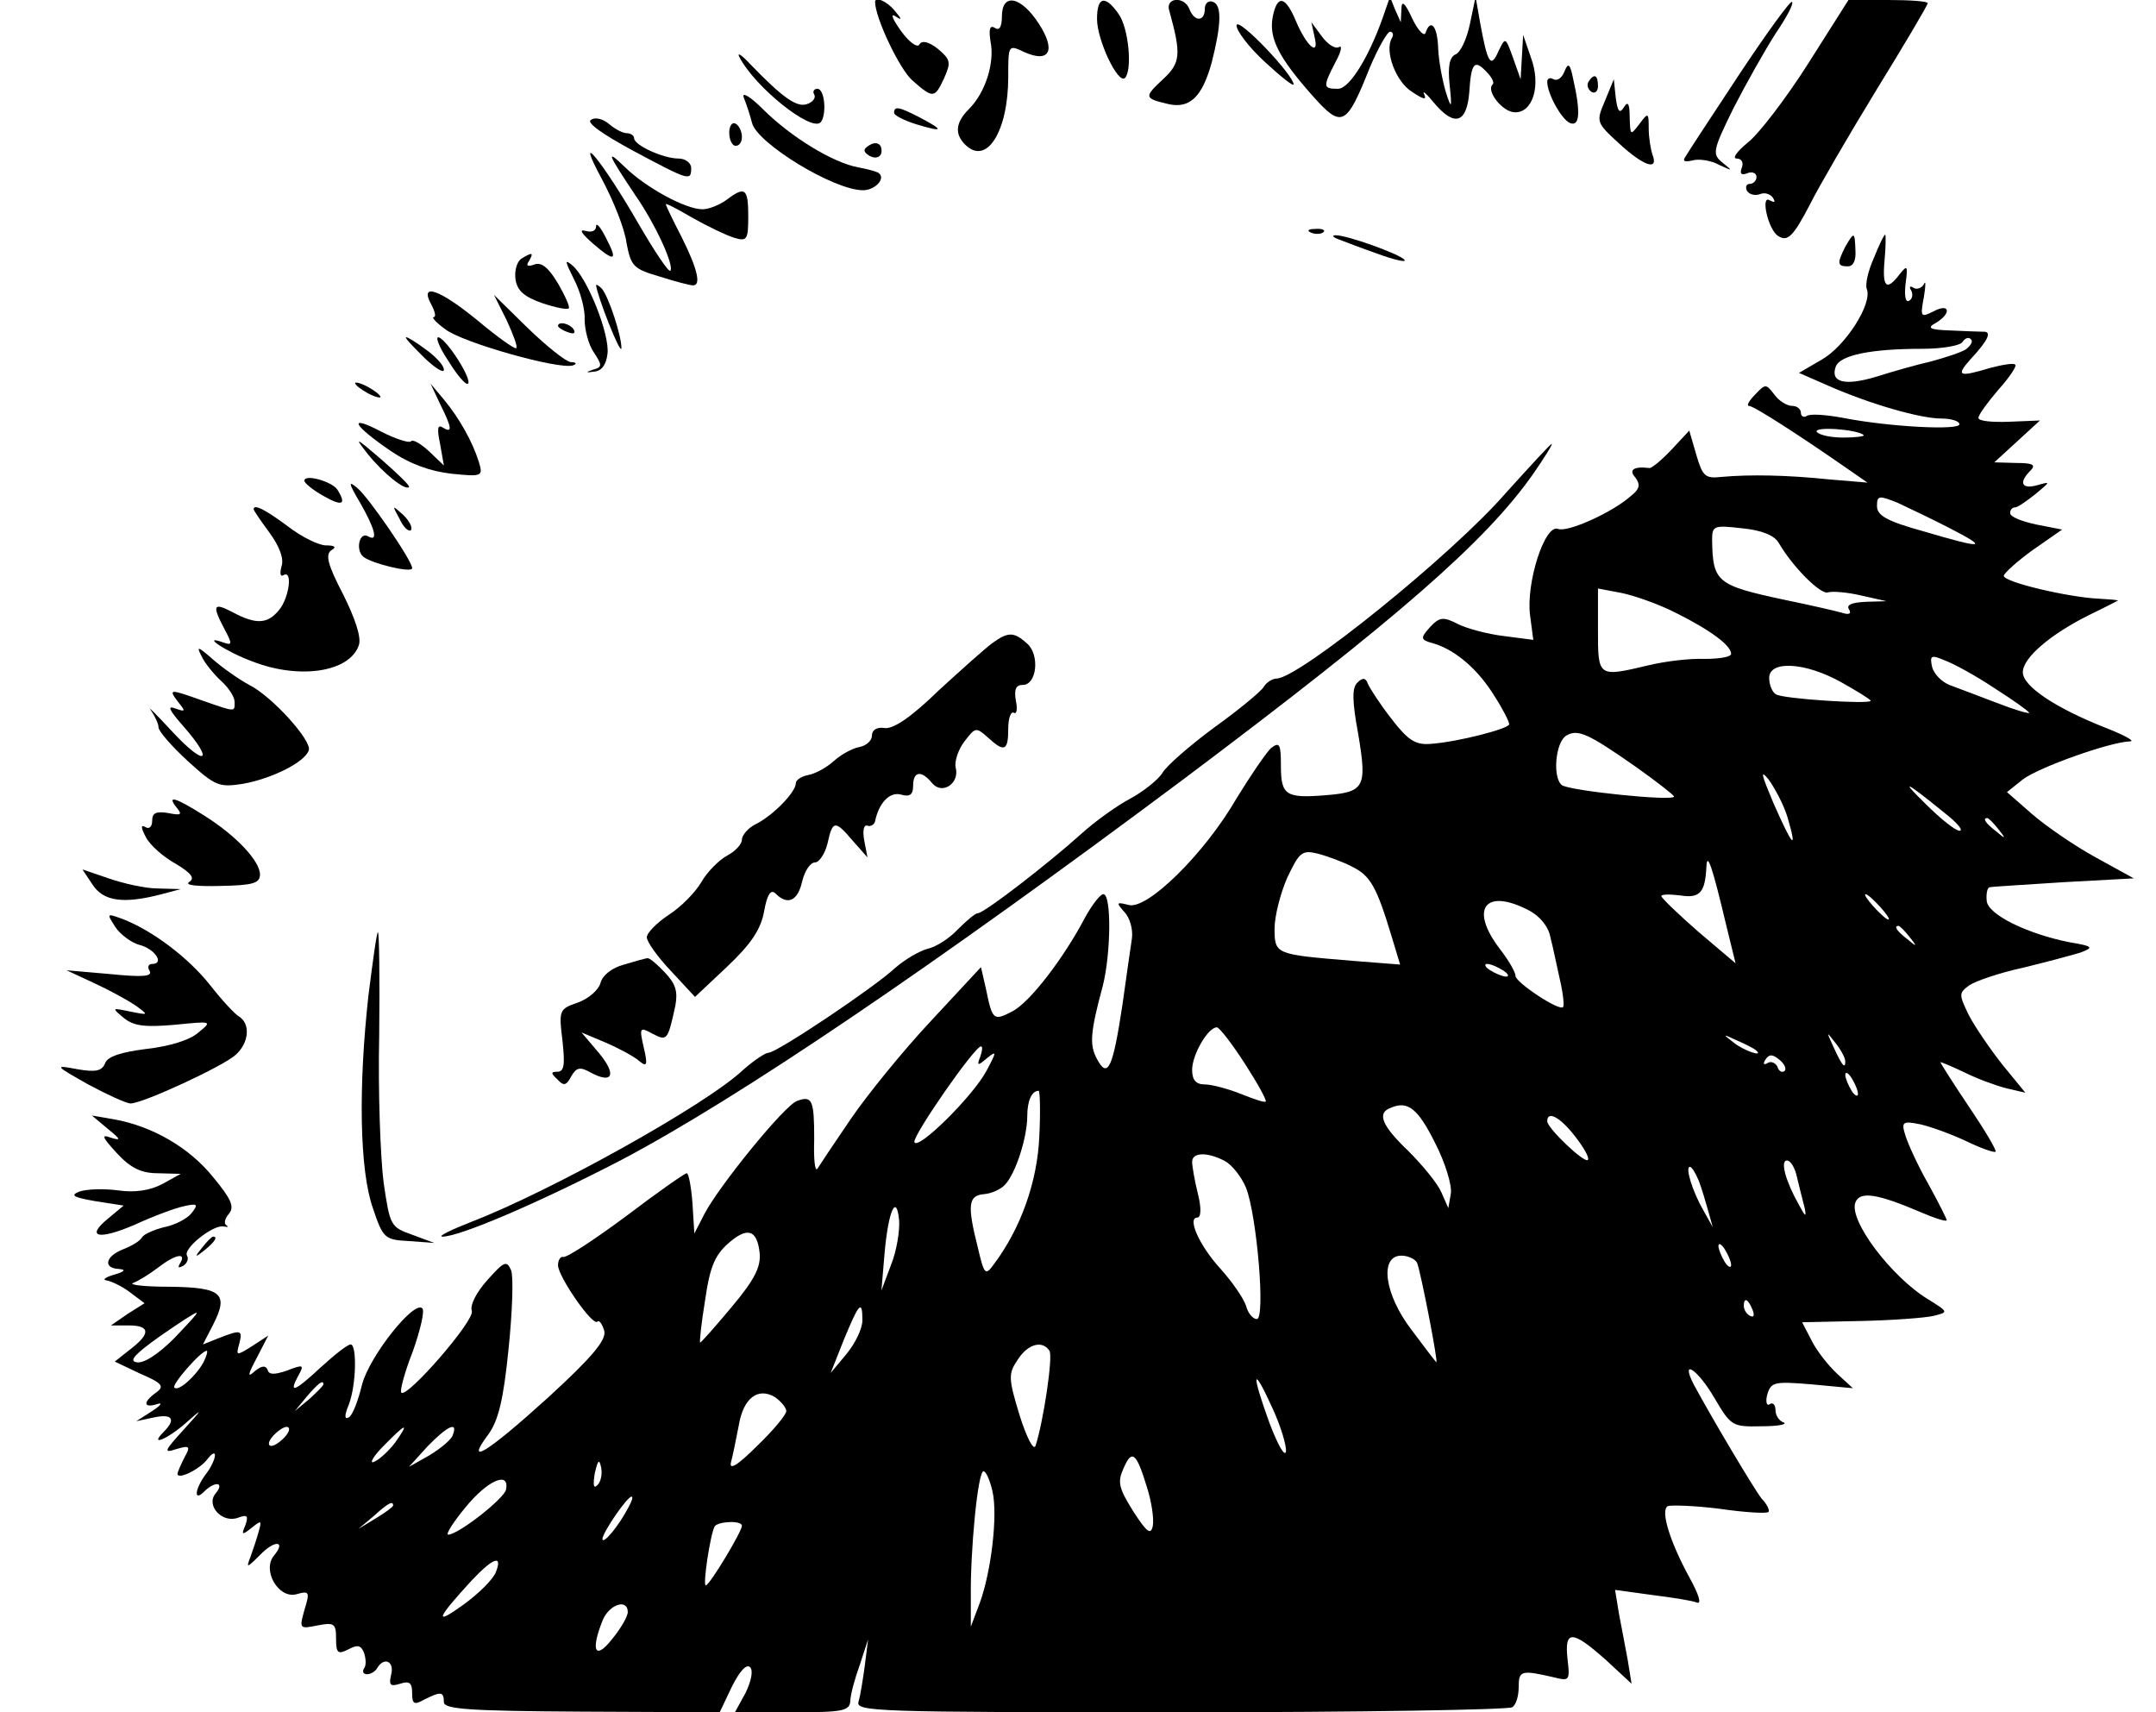 <?xml version="1.0" standalone="no"?>
<!DOCTYPE svg PUBLIC "-//W3C//DTD SVG 20010904//EN"
 "http://www.w3.org/TR/2001/REC-SVG-20010904/DTD/svg10.dtd">
<svg version="1.0" xmlns="http://www.w3.org/2000/svg"
 width="340pt" height="270pt" viewBox="0 0 340 270"
 preserveAspectRatio="xMidYMid meet">

<g transform="translate(0,270) scale(0.1,-0.1)"
fill="#000000" stroke="none">
<path d="M1380 2697 c0 -25 39 -107 59 -124 33 -29 35 -28 50 4 11 25 10 29
-10 46 -14 11 -25 14 -29 7 -3 -6 -16 3 -29 21 -13 18 -17 28 -10 24 12 -8 12
-6 0 8 -12 15 -31 23 -31 14z"/>
<path d="M1580 2674 c0 -16 -4 -23 -11 -18 -8 5 -10 -2 -7 -21 7 -34 -8 -81
-34 -107 -21 -21 -23 -39 -6 -56 34 -34 68 21 68 107 0 50 0 51 25 39 40 -18
51 2 23 45 -28 43 -58 49 -58 11z"/>
<path d="M1730 2670 c0 -33 33 -103 44 -93 12 12 6 79 -10 101 -21 30 -34 28
-34 -8z"/>
<path d="M1844 2683 c19 -69 18 -82 -10 -108 -30 -28 -30 -30 8 -39 34 -8 54
11 69 66 15 59 16 90 2 95 -7 3 -13 -2 -13 -11 0 -20 -16 -21 -24 -1 -8 22
-39 19 -32 -2z"/>
<path d="M2007 2673 c-6 -33 9 -63 62 -123 47 -53 54 -50 91 43 13 31 28 57
32 57 5 0 6 -5 3 -10 -12 -20 6 -69 32 -85 18 -12 23 -13 19 -4 -4 8 4 1 17
-15 31 -36 50 -30 54 18 3 47 8 53 27 33 8 -8 13 -17 10 -20 -11 -10 15 -43
34 -44 29 -2 43 42 26 87 l-12 35 -2 -35 -2 -35 -12 34 c-12 33 -12 33 -23 10
-12 -27 -17 -20 -29 46 l-7 40 -9 -43 c-5 -24 -15 -45 -23 -48 -9 -4 -12 -19
-9 -47 4 -39 3 -40 -6 -12 -5 17 -11 47 -12 68 -1 36 -12 49 -20 25 -2 -6 -12
4 -21 23 -12 26 -17 29 -17 14 l-1 -20 -9 20 -8 20 -7 -20 c-23 -70 -56 -125
-75 -125 -24 0 -24 3 -4 42 9 16 11 27 6 24 -6 -4 -18 4 -27 16 l-17 23 5 -23
c8 -32 -12 -16 -29 24 -17 41 -30 43 -37 7z"/>
<path d="M2743 2583 c-43 -65 -81 -123 -85 -130 -5 -7 -2 -9 11 -6 10 3 30 0
42 -7 22 -10 22 -10 6 3 -17 14 -17 18 17 87 20 39 50 92 66 117 17 25 29 47
26 50 -2 3 -40 -49 -83 -114z"/>
<path d="M2851 2599 c-35 -55 -78 -111 -95 -124 -17 -14 -25 -25 -17 -25 7 0
11 -6 8 -14 -4 -10 -1 -13 9 -9 7 3 14 0 14 -6 0 -6 -5 -11 -11 -11 -5 0 -7
-5 -4 -11 4 -6 13 -8 21 -5 7 3 16 0 20 -6 4 -7 3 -8 -5 -4 -15 10 -3 -46 13
-56 15 -10 24 -1 51 51 13 26 60 107 104 179 45 73 81 134 81 137 0 3 -28 5
-62 5 l-63 0 -64 -101z"/>
<path d="M1950 2660 c0 -9 20 -35 45 -58 25 -23 45 -39 45 -35 -1 16 -89 108
-90 93z"/>
<path d="M1166 2610 c25 -48 113 -118 128 -103 10 11 7 53 -5 53 -5 0 -8 -4
-5 -9 3 -5 -2 -12 -11 -15 -16 -6 -38 9 -91 64 -13 14 -20 18 -16 10z"/>
<path d="M2467 2587 c-4 -10 -11 -15 -17 -12 -5 3 -10 2 -10 -4 0 -19 23 -60
36 -65 15 -6 17 16 5 69 -5 25 -8 27 -14 12z"/>
<path d="M2505 2571 c-3 -5 -1 -12 5 -16 5 -3 10 1 10 9 0 18 -6 21 -15 7z"/>
<path d="M2531 2541 c-14 -33 -14 -34 22 -67 39 -36 63 -44 53 -18 -3 9 -6 27
-6 42 0 25 -1 25 -15 6 -14 -18 -14 -18 -15 11 0 22 -3 26 -9 16 -7 -11 -10
-7 -13 15 l-3 29 -14 -34z"/>
<path d="M1173 2546 c4 -10 10 -28 13 -40 8 -32 129 -106 175 -106 18 0 35 17
26 26 -2 3 -17 7 -33 10 -40 7 -107 48 -151 92 -20 20 -34 28 -30 18z"/>
<path d="M1410 2522 c0 -4 16 -12 35 -18 43 -13 45 -10 5 11 -33 17 -40 18
-40 7z"/>
<path d="M932 2511 c-8 -4 17 -22 67 -49 88 -47 91 -48 91 -27 0 8 -9 15 -20
15 -24 0 -70 21 -70 32 0 4 -5 8 -12 8 -6 0 -19 7 -27 14 -9 8 -22 12 -29 7z"/>
<path d="M1150 2491 c0 -12 5 -21 10 -21 6 0 10 6 10 14 0 8 -4 18 -10 21 -5
3 -10 -3 -10 -14z"/>
<path d="M1371 2471 c-10 -6 -10 -10 -1 -16 13 -8 24 -1 19 14 -3 6 -10 7 -18
2z"/>
<path d="M950 2416 c17 -32 35 -76 38 -99 7 -37 11 -41 52 -53 25 -8 48 -14
53 -14 13 0 7 26 -18 76 -14 27 -25 50 -25 52 0 2 19 -8 43 -22 23 -13 52 -27
65 -31 20 -6 22 -3 22 34 0 44 -5 48 -34 26 -11 -8 -28 -15 -38 -15 -27 0 -89
34 -122 66 -32 31 -28 22 16 -44 32 -46 62 -112 55 -119 -3 -2 -25 31 -50 74
-57 99 -104 156 -57 69z"/>
<path d="M940 2343 c0 -7 -7 -10 -17 -7 -11 3 -5 -5 12 -20 35 -30 40 -28 20
10 -8 16 -15 24 -15 17z"/>
<path d="M2068 2333 c7 -3 16 -2 19 1 4 3 -2 6 -13 5 -11 0 -14 -3 -6 -6z"/>
<path d="M2110 2323 c8 -3 36 -14 62 -23 27 -10 46 -14 43 -10 -6 9 -93 40
-109 39 -6 0 -4 -3 4 -6z"/>
<path d="M2910 2311 c-13 -26 -13 -31 4 -31 9 0 13 10 12 25 -1 30 -2 30 -16
6z"/>
<path d="M2955 2293 c-9 -20 -14 -42 -11 -49 9 -23 -34 -90 -71 -111 l-36 -21
48 -21 c64 -28 143 -51 177 -51 15 0 28 -4 28 -9 0 -10 -112 -4 -183 10 -27 5
-53 7 -58 3 -5 -3 -9 0 -9 5 0 6 -6 11 -14 11 -8 0 -21 8 -28 18 -13 17 -14
17 -30 0 -10 -10 -14 -18 -10 -18 8 0 82 -48 161 -103 l26 -18 -60 5 c-67 7
-125 8 -170 4 -26 -3 -30 1 -40 35 l-11 38 -28 -30 c-16 -17 -32 -30 -35 -29
-25 3 -33 -3 -22 -15 8 -11 7 -18 -7 -29 -29 -26 -100 -58 -115 -52 -21 8 -51
-86 -44 -137 l5 -38 -46 6 c-26 3 -59 12 -73 19 -23 12 -29 11 -44 -5 -16 -18
-15 -20 7 -26 35 -11 70 -42 95 -83 13 -20 23 -40 23 -44 0 -7 -81 -28 -124
-31 -24 -2 -36 6 -62 40 -18 23 -34 48 -37 55 -3 9 -8 10 -16 2 -9 -8 -9 -28
1 -82 14 -84 10 -91 -52 -96 -62 -5 -70 0 -70 46 0 35 -2 39 -16 28 -8 -8 -32
-43 -54 -79 -51 -88 -141 -176 -170 -168 -20 5 -20 4 -7 -11 9 -9 14 -28 12
-42 -2 -14 -9 -61 -15 -105 -15 -99 -23 -117 -40 -85 -12 22 -11 41 9 115 13
51 14 145 1 145 -5 0 -18 -17 -29 -37 -33 -63 -87 -134 -115 -148 -29 -15 -31
-14 -41 35 l-8 35 -79 -85 c-44 -47 -100 -116 -126 -154 -26 -38 -50 -74 -53
-79 -4 -5 -6 16 -5 47 0 61 -3 69 -27 60 -20 -7 -123 -134 -146 -178 l-16 -31
-3 48 c-2 26 -6 47 -9 47 -3 0 -46 -30 -96 -68 -50 -37 -94 -66 -99 -64 -4 1
-8 -5 -8 -13 0 -18 55 -97 62 -89 3 3 8 -4 11 -15 3 -14 -18 -40 -89 -105 -96
-87 -132 -109 -94 -58 16 22 24 55 32 135 6 58 8 114 4 124 -7 16 -11 14 -37
-15 -18 -20 -28 -40 -25 -49 6 -14 -102 -138 -111 -129 -3 2 5 32 18 65 12 34
19 64 15 68 -13 13 -83 -75 -95 -120 -6 -25 -15 -49 -21 -52 -7 -4 -7 3 0 20
12 31 13 95 3 95 -5 0 -25 -16 -46 -35 -43 -40 -52 -43 -37 -15 10 18 9 19
-17 9 -20 -7 -29 -7 -31 1 -3 7 -9 7 -20 -2 -12 -11 -12 -7 3 21 l18 35 -26
-17 c-24 -15 -25 -15 -20 3 6 23 4 24 -32 10 l-25 -10 16 31 c25 49 14 59 -68
60 -40 0 -66 3 -58 6 8 3 26 14 39 24 27 21 46 25 35 7 -4 -7 -3 -8 5 -4 6 4
9 11 6 16 -7 11 42 50 58 46 7 -1 8 -1 4 2 -4 2 -3 10 4 18 9 11 4 23 -25 58
-37 46 -95 80 -156 91 l-35 6 25 -21 c21 -17 21 -19 5 -14 -16 6 -14 1 9 -24
22 -24 39 -32 65 -32 l36 -1 -29 -16 c-19 -10 -43 -14 -70 -10 -23 3 -50 2
-61 -2 -15 -6 -9 -9 25 -15 l45 -7 -24 -20 c-37 -30 -16 -35 42 -10 28 13 63
26 77 29 22 5 23 3 12 -11 -7 -9 -27 -19 -43 -22 -16 -4 -32 -11 -35 -16 -3
-6 -17 -14 -30 -19 -28 -11 -32 -30 -6 -31 11 -1 9 -4 -8 -9 -14 -4 -19 -8
-12 -9 7 -1 24 -9 36 -18 l24 -18 -27 -17 -26 -18 28 0 c34 0 35 -13 2 -38
l-24 -19 40 -19 c35 -15 39 -20 25 -30 -21 -15 -20 -25 2 -18 9 3 6 -2 -8 -11
l-25 -16 28 6 c29 6 35 -3 15 -23 -24 -24 7 -11 36 15 27 24 26 22 -4 -11 -31
-34 -33 -38 -12 -31 21 6 23 5 13 -13 -6 -12 -11 -23 -11 -26 0 -10 35 7 47
23 7 9 12 12 12 6 0 -5 -6 -19 -14 -29 -18 -24 -20 -45 -3 -28 17 17 33 15 18
-3 -16 -19 11 -48 36 -38 14 5 16 3 11 -12 -7 -16 -5 -16 10 -4 15 12 16 12
11 -6 -3 -11 -9 -29 -13 -40 -7 -18 -6 -18 15 3 23 24 42 23 22 -1 -19 -23 7
-68 35 -61 21 6 22 4 13 -25 -8 -29 -8 -30 21 -24 26 5 29 3 29 -21 0 -23 3
-25 19 -17 15 8 20 7 25 -5 3 -9 4 -20 0 -25 -3 -5 -1 -9 5 -9 5 0 13 4 16 10
11 18 27 10 22 -10 -4 -17 -2 -20 14 -15 15 5 19 1 19 -15 0 -17 3 -19 19 -10
26 13 31 13 31 -4 0 -11 38 -14 218 -15 l217 -1 19 40 c12 24 23 37 29 31 5
-5 2 -21 -7 -40 l-17 -31 91 0 c79 0 90 2 91 18 0 9 7 35 15 57 l13 40 -5 -40
c-3 -22 -7 -48 -10 -58 -5 -16 22 -17 508 -17 282 0 518 4 523 8 6 4 10 18 10
32 0 26 4 27 56 15 24 -6 25 -5 21 29 -5 46 7 46 60 -1 l41 -38 -6 37 c-4 21
-10 54 -14 74 l-6 37 58 -8 c32 -4 64 -9 71 -12 8 -3 3 13 -12 40 -30 55 -46
105 -34 112 4 2 41 1 81 -4 41 -6 76 -8 78 -5 2 2 -2 12 -11 21 -13 17 -79
128 -107 180 -22 43 7 23 33 -22 26 -44 28 -45 74 -44 26 0 41 3 35 6 -7 2
-13 11 -13 19 0 9 -4 13 -9 10 -5 -4 -7 4 -4 15 6 20 11 21 71 16 l64 -6 -25
23 c-14 13 -32 36 -40 52 l-15 29 92 2 c50 1 102 5 115 8 24 6 24 6 -8 26 -58
35 -126 125 -115 153 7 18 34 14 102 -15 23 -10 42 -16 42 -13 0 2 -13 28 -29
57 -16 28 -32 63 -36 76 -7 22 -5 24 24 18 17 -4 50 -16 73 -27 23 -11 43 -18
45 -16 2 2 -17 34 -42 71 -25 37 -45 69 -45 70 0 1 17 -6 38 -16 20 -10 50
-21 66 -25 l30 -7 -36 44 c-19 24 -43 59 -53 78 -16 33 -16 35 0 47 10 7 48
20 85 28 37 9 78 20 91 24 21 8 20 10 -16 16 -67 13 -131 44 -132 66 -1 11 1
21 5 21 4 1 57 4 117 8 l110 6 -60 33 c-33 18 -78 49 -100 68 l-40 35 25 20
c25 19 137 59 169 60 9 0 -9 10 -40 22 -78 31 -129 65 -129 87 0 23 44 60 104
90 25 12 46 23 46 23 0 1 -13 2 -30 3 -47 2 -150 26 -150 36 0 4 21 23 46 41
l46 32 -41 8 c-23 5 -41 12 -41 18 0 5 3 9 8 9 4 0 18 10 32 21 24 20 24 20 3
14 -25 -7 -30 4 -11 23 9 9 4 12 -22 12 l-35 1 36 33 36 33 -49 -2 c-26 -1
-48 1 -48 6 0 5 14 24 31 44 18 20 30 38 27 40 -2 3 -20 0 -39 -5 -50 -15 -55
-13 -32 13 29 31 35 45 20 44 -6 0 -30 1 -52 2 -32 1 -37 4 -22 12 25 15 22
32 -4 18 -20 -10 -21 -9 -15 23 3 18 3 27 0 20 -3 -6 -11 -9 -16 -6 -6 4 -8 2
-4 -4 3 -6 2 -13 -3 -16 -6 -4 -8 7 -6 26 4 29 3 31 -9 16 -21 -28 -28 -21
-24 22 2 22 2 40 1 40 -2 0 -10 -17 -18 -37z m145 -144 c-8 -5 -33 -13 -55
-19 -22 -5 -61 -16 -86 -24 -50 -15 -73 -9 -64 16 7 18 55 28 137 28 31 0 60
5 63 11 4 6 10 8 13 4 4 -3 0 -10 -8 -16z m-161 -135 c2 -2 -12 -4 -32 -4 -20
0 -38 4 -42 9 -5 9 64 4 74 -5z m136 -147 c62 -32 54 -33 -41 -5 -58 16 -74
25 -74 40 0 17 3 17 33 5 17 -8 55 -26 82 -40z m-270 -23 c22 -38 67 -83 78
-78 7 2 31 0 52 -5 l40 -9 -33 -1 c-22 -1 -31 -5 -26 -12 4 -7 0 -9 -12 -5
-11 3 -50 12 -89 20 -108 23 -114 28 -115 95 0 22 3 23 47 18 31 -3 51 -11 58
-23z m-161 -111 c54 -27 86 -51 86 -64 0 -5 -19 -8 -42 -8 -24 1 -63 -4 -88
-10 -80 -19 -80 -19 -80 55 l0 66 37 -7 c20 -4 60 -18 87 -32z m501 -118 c30
-19 55 -37 55 -39 0 -2 -24 5 -52 16 -29 11 -63 24 -74 28 -12 5 -24 17 -27
28 -4 18 -2 20 19 11 14 -5 49 -24 79 -44z m-241 9 c25 -14 46 -27 46 -29 0
-6 -138 3 -149 10 -6 3 -11 15 -11 26 0 28 57 25 114 -7z m-326 -132 c34 -24
62 -46 62 -48 0 -8 -165 9 -177 18 -15 12 -10 68 7 78 18 11 35 3 108 -48z
m241 -81 c16 -55 8 -46 -22 22 -19 45 -22 55 -8 38 10 -14 24 -40 30 -60z
m249 6 c19 -15 29 -27 22 -27 -6 0 -30 19 -53 42 -42 41 -33 37 31 -15z m83
-24 c13 -16 12 -17 -3 -4 -17 13 -22 21 -14 21 2 0 10 -8 17 -17z m-1018 -60
c28 -14 38 -31 62 -111 l13 -43 -76 6 c-121 10 -122 10 -122 51 0 19 9 55 20
80 19 40 23 44 48 38 15 -4 40 -13 55 -21z m590 -95 l14 -57 -59 50 c-32 28
-58 53 -58 56 0 3 13 3 30 1 31 -5 39 5 41 45 1 25 9 2 32 -95z m242 32 c10
-11 16 -20 13 -20 -3 0 -13 9 -23 20 -10 11 -16 20 -13 20 3 0 13 -9 23 -20z
m-555 -5 c18 -9 32 -26 35 -43 4 -15 10 -45 15 -67 5 -21 7 -41 5 -43 -6 -7
-75 39 -75 49 0 6 -11 25 -25 43 -48 63 -23 96 45 61z m601 -42 c13 -16 12
-17 -3 -4 -17 13 -22 21 -14 21 2 0 10 -8 17 -17z m-641 -53 c8 -5 11 -10 5
-10 -5 0 -17 5 -25 10 -8 5 -10 10 -5 10 6 0 17 -5 25 -10z m-407 -147 c20
-31 35 -58 33 -60 -2 -2 -19 4 -39 12 -20 8 -46 15 -57 15 -14 0 -20 7 -20 23
0 24 25 67 39 67 4 0 24 -26 44 -57z m806 21 c14 -12 -19 -1 -35 12 -18 14
-18 14 6 3 14 -6 27 -13 29 -15z m141 -18 c0 -12 -5 -7 -19 24 -11 24 -11 24
3 6 9 -11 16 -24 16 -30z m-1364 8 c-6 -15 -4 -15 10 -3 16 13 16 11 0 -19
-21 -40 -109 -127 -114 -113 -3 10 95 151 105 151 3 0 2 -7 -1 -16z m1268 -23
c-4 -3 -9 0 -11 7 -3 6 -10 9 -15 6 -7 -4 -8 -2 -4 5 6 9 11 9 22 0 8 -6 12
-15 8 -18z m116 -36 c0 -5 -5 -3 -10 5 -5 8 -10 20 -10 25 0 6 5 3 10 -5 5 -8
10 -19 10 -25z m-1291 -67 c-3 -71 -29 -145 -72 -202 -13 -18 -15 -16 -25 27
-17 67 -15 82 10 84 12 1 27 8 33 15 17 18 35 75 35 108 0 24 7 40 18 40 2 0
3 -33 1 -72z m624 -10 c16 -31 27 -67 25 -80 l-4 -23 -11 25 c-6 14 -30 43
-52 65 -42 40 -50 60 -28 68 27 12 43 -1 70 -55z m221 10 c14 -18 23 -34 20
-37 -5 -6 -64 50 -64 61 0 17 20 7 44 -24z m-552 -39 c11 -6 26 -25 33 -42 17
-43 31 -207 17 -207 -6 0 -14 9 -17 21 -4 12 -22 38 -40 58 -34 37 -53 81 -37
81 6 0 7 14 1 38 -5 20 -9 43 -9 50 0 15 24 16 52 1z m902 -26 c4 -16 9 -37
12 -48 3 -15 1 -14 -9 5 -21 37 -30 70 -19 70 6 0 13 -12 16 -27z m-155 -5 c5
-13 11 -34 15 -48 l7 -25 -14 25 c-18 31 -30 70 -22 70 3 0 9 -10 14 -22z
m-1274 -133 l-15 -40 5 59 c6 68 19 95 23 51 1 -16 -4 -48 -13 -70z m-207 19
c2 -22 -8 -42 -45 -86 -26 -31 -48 -56 -49 -55 -1 1 2 31 8 67 7 50 15 70 35
88 31 28 47 24 51 -14z m1532 -19 c0 -5 -5 -3 -10 5 -5 8 -10 20 -10 25 0 6 5
3 10 -5 5 -8 10 -19 10 -25z m-495 3 c6 -16 34 -160 30 -156 -2 2 -19 24 -39
51 -43 56 -51 117 -16 117 11 0 23 -6 25 -12z m529 -74 c3 -8 2 -12 -4 -9 -6
3 -10 10 -10 16 0 14 7 11 14 -7z m-1404 -16 c0 -13 -11 -36 -25 -53 l-25 -30
21 53 c24 58 29 63 29 30z m-1086 -29 c-24 -24 -48 -40 -59 -37 -12 2 -2 13
36 40 30 21 56 38 59 38 3 0 -14 -18 -36 -41z m1381 -19 c6 -9 -10 -114 -22
-150 -3 -8 -14 13 -25 48 -18 59 -18 66 -3 88 16 25 39 31 50 14z m-1334 -18
c-12 -22 -40 -47 -46 -40 -5 4 42 58 51 58 2 0 0 -8 -5 -18z m1707 -141 c-2
-9 -13 11 -26 45 -29 80 -27 93 4 25 14 -30 23 -61 22 -70z m-1518 106 c0 -2
-10 -12 -22 -23 l-23 -19 19 23 c18 21 26 27 26 19z m730 -42 c0 -6 -21 -31
-46 -55 -32 -32 -45 -39 -41 -25 3 11 8 37 12 57 7 43 30 61 57 45 10 -7 18
-17 18 -22z m-790 -40 c-7 -8 -17 -15 -22 -15 -6 0 -5 7 2 15 7 8 17 15 22 15
6 0 5 -7 -2 -15z m173 -10 c-10 -13 -25 -27 -33 -30 -8 -4 -2 8 14 24 36 37
43 40 19 6z m91 12 c-2 -7 -19 -21 -37 -32 l-32 -18 29 32 c31 32 49 41 40 18z
m1095 -83 c7 -22 11 -49 9 -60 -3 -15 -9 -11 -31 23 -23 37 -25 46 -15 68 13
30 20 25 37 -31z m-867 4 c-6 -6 -7 0 -4 19 5 21 7 23 10 9 2 -10 0 -22 -6
-28z m623 -9 c9 -38 -2 -128 -20 -177 l-14 -37 0 46 c-1 73 11 199 20 199 4 0
10 -14 14 -31z m-767 2 c-3 -14 -74 -70 -91 -71 -5 0 8 20 27 43 35 43 70 58
64 28z m193 -28 c-15 -29 -40 -59 -41 -50 0 10 39 67 46 67 3 0 0 -8 -5 -17z
m-371 3 c0 -2 -12 -11 -27 -20 l-28 -17 24 20 c23 21 31 25 31 17z m550 -32
c0 -9 -51 -94 -57 -94 -5 0 7 80 14 93 5 8 43 10 43 1z m-388 -73 c-4 -11 -27
-34 -52 -52 -46 -33 -42 -22 14 39 34 36 49 41 38 13z m208 -63 c0 -7 -11 -26
-25 -43 -26 -33 -34 -19 -15 29 10 26 40 36 40 14z"/>
<path d="M822 2292 c-7 -5 -11 -19 -9 -33 3 -18 14 -27 42 -37 21 -7 40 -11
42 -8 2 2 -6 20 -17 39 -15 25 -26 34 -37 30 -11 -4 -14 -2 -9 5 8 14 6 15
-12 4z"/>
<path d="M905 2260 c10 -19 18 -48 17 -64 0 -16 6 -39 14 -51 14 -21 14 -24
-1 -28 -12 -4 -11 -5 2 -3 12 1 19 11 21 28 4 30 -32 121 -56 140 -12 10 -11
6 3 -22z"/>
<path d="M940 2250 c2 -17 39 -112 40 -99 0 20 -20 81 -31 94 -5 5 -9 7 -9 5z"/>
<path d="M680 2220 c6 -11 8 -20 4 -20 -4 0 4 -9 18 -19 26 -21 182 -65 202
-57 6 2 5 5 -4 5 -8 1 -38 25 -68 54 l-53 52 20 -40 c10 -22 18 -42 15 -44 -2
-2 -29 17 -60 43 -61 50 -93 61 -74 26z"/>
<path d="M880 2186 c0 -2 7 -7 16 -10 8 -3 12 -2 9 4 -6 10 -25 14 -25 6z"/>
<path d="M640 2168 c0 -3 14 -17 30 -33 17 -16 30 -24 30 -18 0 7 -13 21 -30
33 -16 12 -30 20 -30 18z"/>
<path d="M707 2131 c14 -23 28 -39 31 -36 7 6 -32 68 -46 73 -6 2 0 -15 15
-37z"/>
<path d="M560 2096 c0 -3 9 -10 20 -16 11 -6 20 -8 20 -6 0 3 -9 10 -20 16
-11 6 -20 8 -20 6z"/>
<path d="M694 2063 c19 -38 20 -47 4 -37 -8 5 -9 -2 -4 -26 l6 -34 -23 22
c-13 12 -26 20 -29 16 -3 -3 -25 4 -48 16 -52 27 -44 10 16 -31 31 -21 62 -32
96 -36 49 -5 50 -4 43 19 -10 32 -31 69 -55 98 l-21 25 15 -32z"/>
<path d="M580 1984 c25 -31 59 -58 65 -52 2 2 -18 21 -43 43 -42 36 -44 37
-22 9z"/>
<path d="M2375 1923 c-85 -98 -327 -293 -362 -293 -6 0 -16 -6 -20 -13 -4 -7
-39 -36 -78 -64 -38 -28 -76 -61 -82 -72 -7 -11 -30 -29 -50 -40 -21 -11 -56
-36 -78 -56 -51 -46 -153 -125 -163 -125 -4 0 -18 -12 -31 -25 -13 -14 -34
-28 -48 -31 -14 -4 -36 -17 -51 -30 -33 -31 -187 -134 -200 -134 -5 0 -23 -12
-40 -27 -58 -55 -303 -191 -427 -239 -33 -13 -54 -23 -48 -24 26 -1 154 54
283 121 184 97 490 304 890 603 334 251 473 372 548 479 18 26 31 47 29 47 -2
0 -34 -35 -72 -77z"/>
<path d="M480 1942 c0 -4 14 -15 30 -24 30 -17 37 -14 22 10 -9 13 -52 25 -52
14z"/>
<path d="M568 1907 c23 -40 29 -62 13 -53 -14 9 -21 -21 -8 -32 14 -11 77 -26
77 -18 0 12 -69 112 -86 126 -15 13 -15 9 4 -23z"/>
<path d="M400 1897 c0 -2 11 -18 25 -37 16 -22 23 -41 19 -53 -3 -11 -2 -17 3
-14 15 9 9 -36 -7 -55 -18 -22 -36 -23 -72 -4 -32 17 -34 12 -14 -26 13 -24
12 -26 -2 -21 -37 13 5 -15 46 -30 74 -29 154 -17 168 26 4 12 -6 42 -25 80
-24 46 -28 62 -19 69 9 5 7 8 -8 8 -11 0 -38 13 -60 30 -35 26 -54 36 -54 27z"/>
<path d="M630 1882 c6 -13 14 -21 18 -18 3 4 -2 14 -12 24 -18 16 -18 16 -6
-6z"/>
<path d="M1565 1686 c-11 -8 -49 -42 -85 -75 -42 -41 -71 -61 -85 -59 -12 2
-20 -3 -20 -12 0 -8 -9 -16 -20 -18 -11 -2 -29 -12 -40 -22 -11 -10 -29 -20
-40 -22 -11 -2 -20 -8 -20 -13 0 -14 -35 -50 -62 -64 -13 -6 -23 -18 -23 -25
0 -7 -10 -18 -23 -25 -13 -7 -32 -26 -41 -42 -10 -17 -33 -40 -52 -52 -18 -12
-34 -28 -34 -35 0 -7 17 -31 38 -53 l38 -41 51 48 c38 36 53 59 58 87 5 28 11
35 18 28 19 -19 35 -12 42 19 4 17 13 30 20 30 7 0 16 14 20 30 8 37 12 37 40
4 l23 -26 -5 26 c-3 16 -1 26 5 24 5 -2 11 2 12 7 6 29 23 47 41 42 14 -4 19
0 19 14 0 23 13 25 30 4 16 -19 44 0 37 25 -2 9 4 28 14 41 17 22 18 23 37 6
26 -24 32 -21 32 14 0 16 4 28 9 25 4 -3 6 6 3 19 -3 18 0 25 11 25 22 0 27
47 7 65 -21 19 -30 19 -55 1z"/>
<path d="M318 1665 c5 -11 20 -29 31 -39 12 -11 21 -25 21 -33 0 -16 2 -16
-50 2 -53 19 -55 19 -39 -2 12 -15 12 -16 -5 -10 -13 5 -9 -3 13 -28 50 -57
35 -65 -17 -9 -26 28 -41 43 -34 34 6 -9 12 -21 12 -27 0 -6 21 -30 46 -53 43
-39 49 -42 87 -36 45 8 98 34 104 53 5 15 -58 85 -94 103 -15 8 -41 26 -57 40
-24 21 -27 22 -18 5z"/>
<path d="M279 1426 c9 -11 6 -12 -14 -8 -19 3 -25 0 -25 -12 0 -10 -5 -14 -11
-10 -7 4 -7 -1 1 -16 6 -12 27 -31 47 -42 25 -15 31 -23 21 -29 -7 -5 14 -7
50 -6 50 1 62 4 62 18 0 21 -37 61 -88 93 -46 29 -60 33 -43 12z"/>
<path d="M146 1305 c17 -26 48 -31 109 -15 l30 8 -36 1 c-20 0 -55 8 -78 16
l-41 14 16 -24z"/>
<path d="M182 1238 c8 -12 26 -25 38 -28 24 -6 40 -30 20 -30 -6 0 -8 -5 -4
-11 5 -9 -12 -10 -62 -5 l-69 6 43 -20 c24 -11 53 -27 65 -35 22 -16 22 -16
-8 -10 -29 6 -29 6 -10 -10 16 -13 33 -15 80 -11 60 6 60 6 38 -12 -13 -12
-46 -22 -82 -26 -40 -5 -61 -12 -65 -22 -5 -13 -15 -15 -44 -10 -37 7 -36 6
17 -24 30 -16 60 -30 67 -30 19 0 147 59 166 77 21 19 23 49 5 60 -7 4 -28 27
-46 50 -34 43 -91 86 -138 104 -25 9 -25 9 -11 -13z"/>
<path d="M581 1130 c-16 -145 -14 -275 7 -335 16 -48 19 -50 57 -52 l40 -3
-35 13 c-34 12 -35 14 -45 82 -5 39 -9 143 -7 233 1 89 0 162 -2 162 -2 0 -8
-45 -15 -100z"/>
<path d="M984 1179 c-19 -5 -34 -17 -37 -29 -3 -11 -19 -25 -36 -31 -29 -10
-30 -12 -24 -60 4 -37 3 -49 -8 -49 -10 0 -11 -2 0 -12 10 -11 14 -10 22 5 8
14 14 15 30 6 35 -19 42 -4 14 30 l-28 33 38 -16 c21 -9 45 -22 53 -29 12 -10
14 -7 7 22 -7 31 -6 32 14 21 23 -12 24 -11 36 44 4 22 1 34 -16 52 -12 13
-25 24 -28 23 -3 0 -20 -5 -37 -10z"/>
<path d="M319 733 c-13 -16 -12 -17 4 -4 16 13 21 21 13 21 -2 0 -10 -8 -17
-17z"/>
</g>
</svg>

